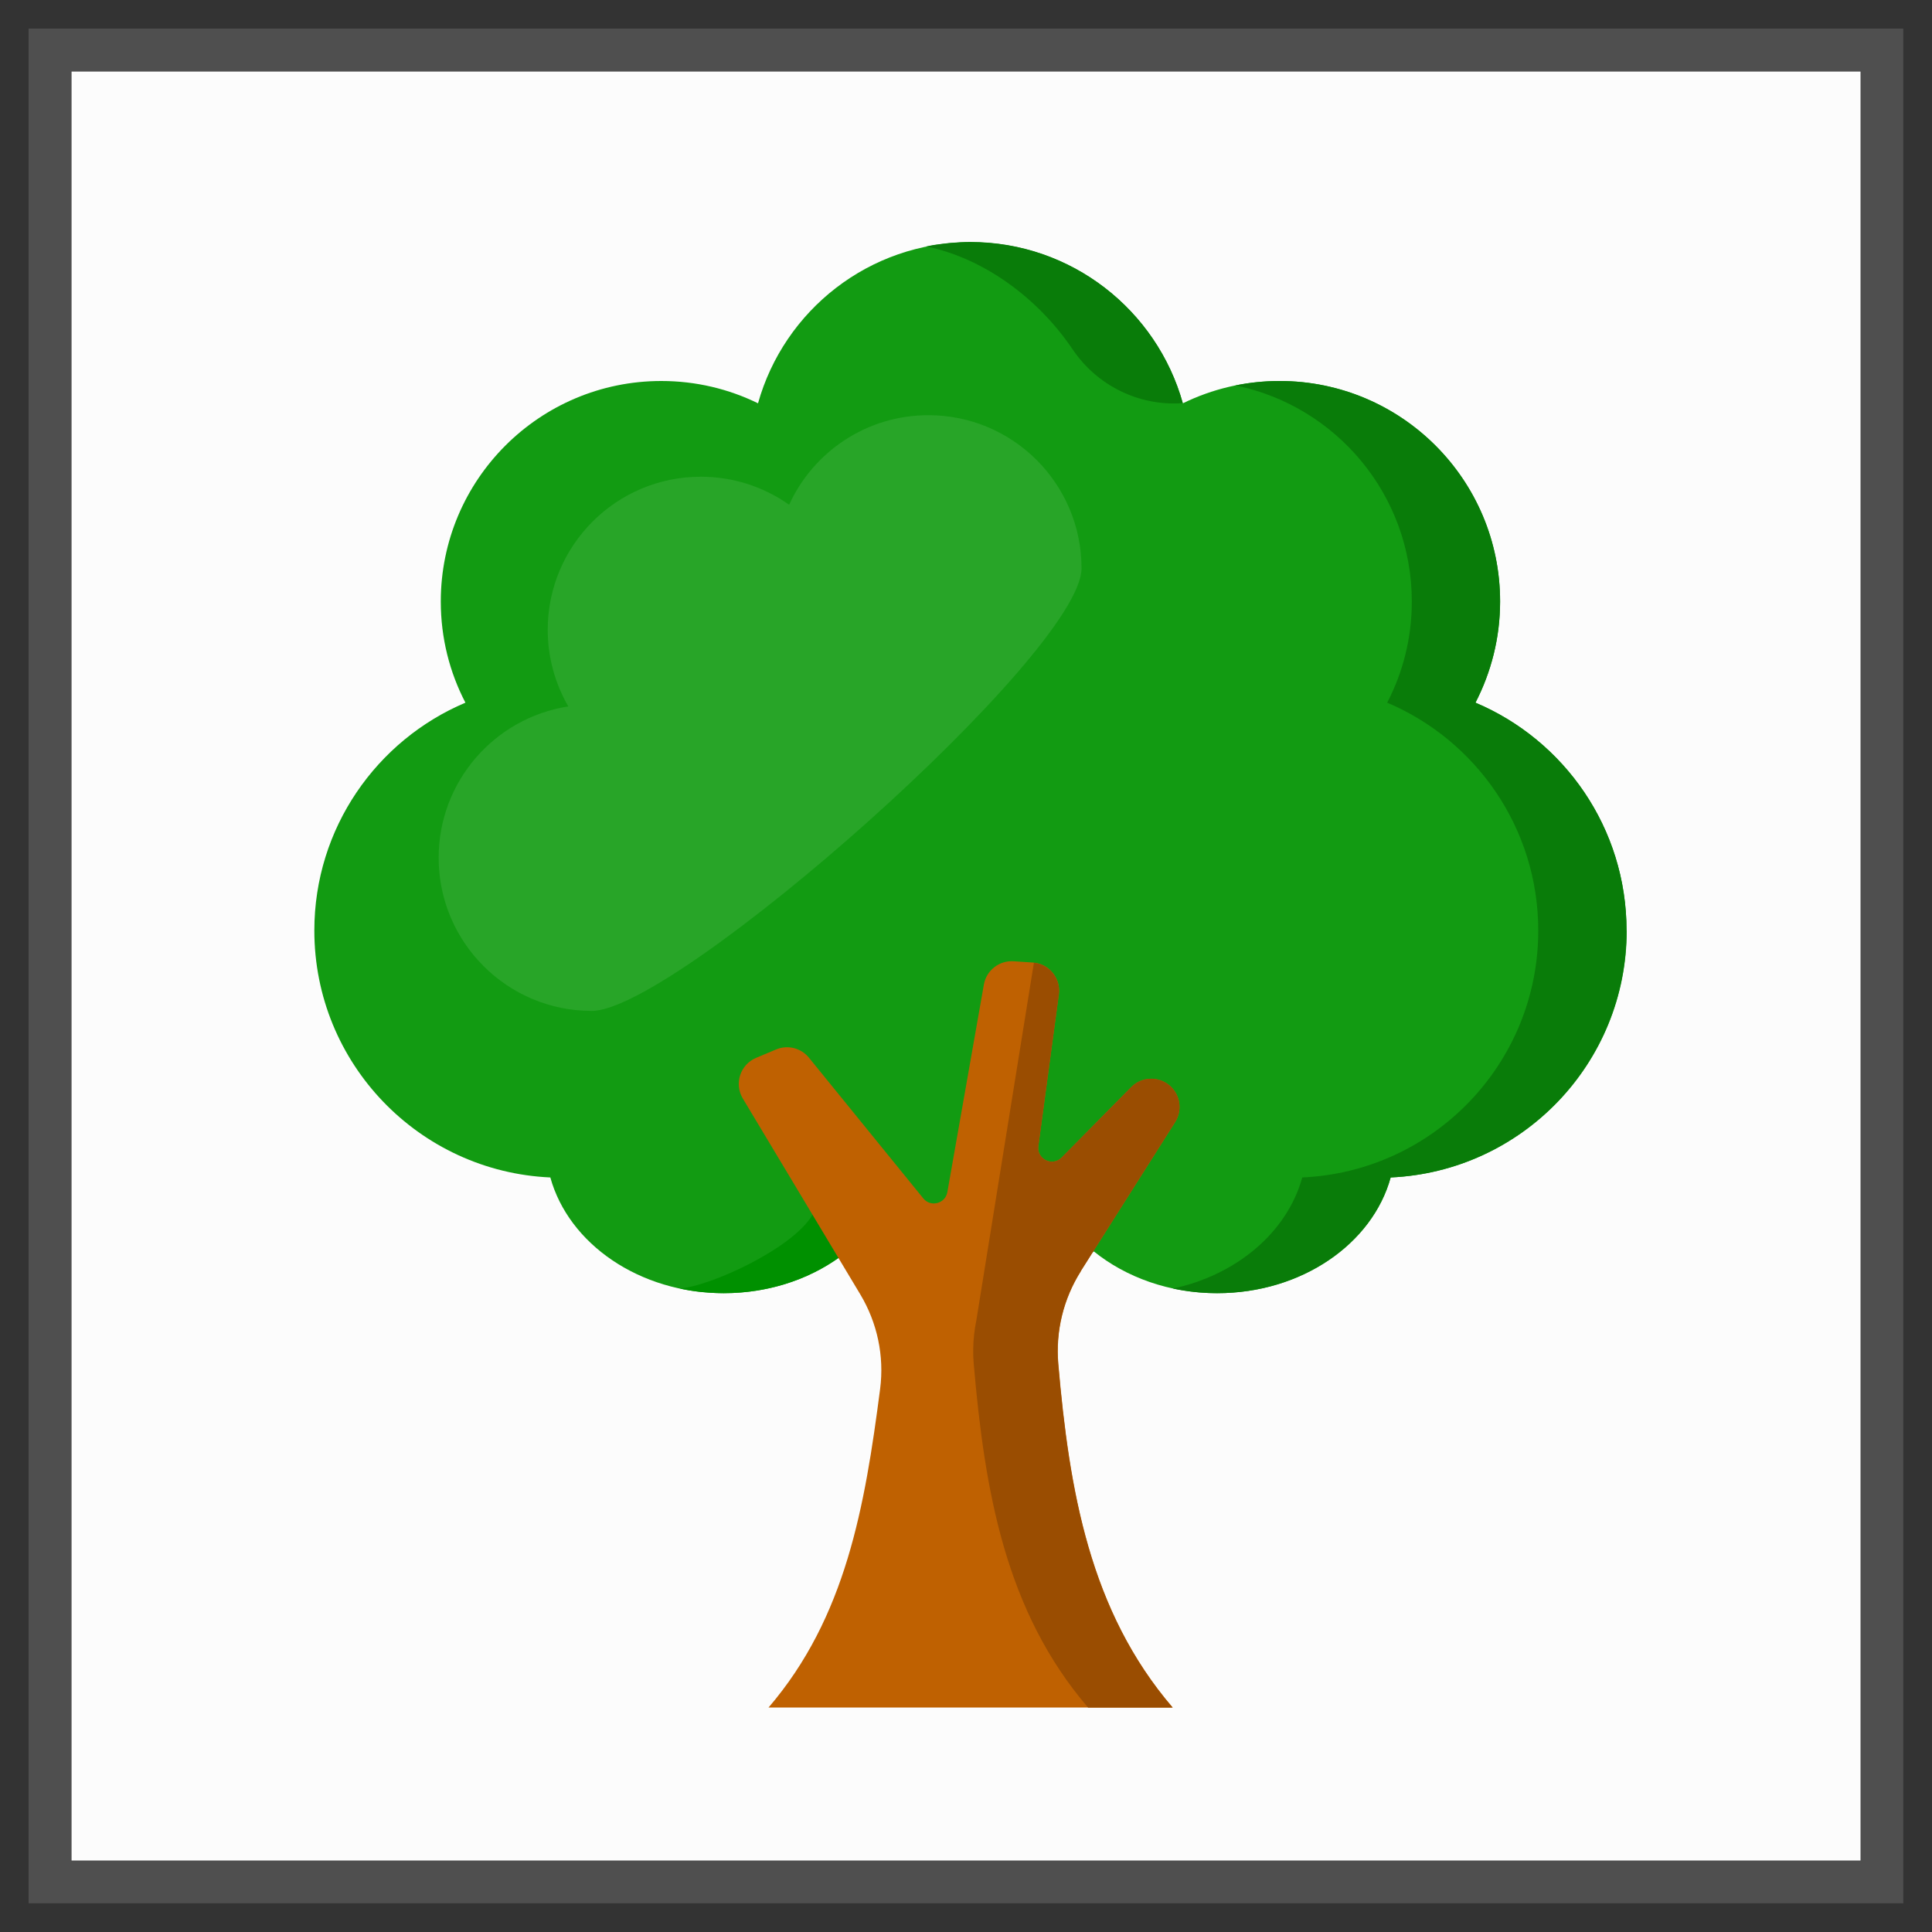 <!-- Generated by IcoMoon.io -->
<svg version="1.1" xmlns="http://www.w3.org/2000/svg" width="20" height="20" viewBox="0 0 20 20">
<rect x="0" y="0" width="20" height="20" fill="#333333" stroke="none"/>
<title>indicator_tree_estimation</title>
<path fill="#fcfcfc" d="M0.519 0.519h18.963v18.963h-18.963v-18.963z"></path>
<path fill="#4f4f4f" d="M0.296 0.296h19.407v19.407h-19.407v-19.407zM0.741 0.741v18.519h18.519v-18.519h-18.519z"></path>
<path fill="#129b12" d="M16.838 9.633c0-1.061-0.645-1.971-1.564-2.359 0.162-0.314 0.255-0.67 0.255-1.047 0-1.261-1.022-2.283-2.283-2.283-0.359 0-0.699 0.083-1.001 0.231-0.269-0.962-1.151-1.668-2.199-1.668s-1.93 0.706-2.199 1.668c-0.302-0.148-0.642-0.231-1.001-0.231-1.261 0-2.283 1.022-2.283 2.283 0 0.378 0.092 0.734 0.255 1.047-0.919 0.389-1.564 1.299-1.564 2.359 0 1.375 1.084 2.495 2.443 2.556 0.19 0.687 0.921 1.198 1.796 1.198 0.496 0 0.945-0.165 1.277-0.432 0.331 0.267 0.781 0.432 1.277 0.432s0.945-0.165 1.277-0.432c0.331 0.267 0.781 0.432 1.277 0.432 0.875 0 1.607-0.512 1.796-1.198 1.359-0.061 2.443-1.181 2.443-2.556h-0z"></path>
<path fill="#097c09" d="M9.908 2.51c-0.028 0.002-0.056 0.004-0.084 0.006-0.009 0.001-0.017 0.002-0.025 0.003-0.030 0.003-0.060 0.007-0.089 0.011-0.006 0.001-0.011 0.002-0.017 0.002-0.035 0.005-0.070 0.012-0.105 0.019-0 0-0 0-0 0 0.599 0.122 1.161 0.539 1.516 1.066 0.252 0.373 0.682 0.587 1.131 0.557 0.003-0 0.006-0 0.009-0.001-0.269-0.962-1.151-1.668-2.199-1.668-0.037 0-0.073 0.001-0.11 0.003-0.009 0-0.018 0.001-0.027 0.002v-0z"></path>
<path fill="#097c09" d="M15.274 7.274c0.162-0.314 0.255-0.67 0.255-1.047 0-1.261-1.022-2.283-2.283-2.283-0.157 0-0.309 0.016-0.457 0.046 1.042 0.212 1.826 1.133 1.826 2.237 0 0.378-0.092 0.734-0.255 1.047 0.919 0.389 1.564 1.299 1.564 2.359 0 1.375-1.084 2.495-2.443 2.556-0.155 0.563-0.675 1.008-1.339 1.15 0.146 0.031 0.299 0.048 0.457 0.048 0.875 0 1.607-0.512 1.796-1.198 1.359-0.061 2.443-1.181 2.443-2.556 0-1.061-0.645-1.971-1.564-2.359v0z"></path>
<path fill="#009000" d="M8.41 12.577c-0.206 0.349-1.059 0.74-1.376 0.762 0.035 0.007 0.070 0.014 0.106 0.020 0.003 0 0.006 0.001 0.009 0.001 0.036 0.006 0.072 0.011 0.109 0.015 0.001 0 0.002 0 0.003 0 0.033 0.003 0.067 0.006 0.1 0.008 0.008 0 0.016 0.001 0.025 0.001 0.035 0.002 0.070 0.003 0.106 0.003 0.452 0 0.866-0.137 1.186-0.364l0.056-0.041-0.286-0.47-0.037 0.065z"></path>
<path fill="#bf6101" d="M11.187 13.16l0.978-1.544c0.077-0.122 0.054-0.282-0.055-0.377-0.116-0.101-0.292-0.095-0.4 0.015l-0.72 0.729c-0.096 0.097-0.259 0.016-0.241-0.118l0.212-1.57c0.023-0.168-0.101-0.32-0.27-0.331l-0.198-0.013c-0.149-0.010-0.282 0.094-0.308 0.241l-0.378 2.149c-0.021 0.119-0.173 0.159-0.249 0.065l-1.184-1.457c-0.082-0.101-0.221-0.135-0.34-0.085l-0.207 0.087c-0.164 0.069-0.229 0.267-0.138 0.42l1.217 2.029c0.176 0.294 0.249 0.638 0.205 0.978-0.158 1.217-0.354 2.364-1.155 3.298h4.184c-0.858-1-1.070-2.245-1.184-3.557-0.029-0.337 0.053-0.674 0.234-0.96h0z"></path>
<path fill="#9a4d01" d="M12.165 11.616c0.077-0.122 0.054-0.282-0.055-0.377-0.116-0.101-0.292-0.095-0.4 0.015l-0.72 0.729c-0.096 0.097-0.259 0.016-0.241-0.118l0.212-1.57c0.022-0.163-0.095-0.312-0.258-0.329l-0.596 3.703c-0.010 0.048-0.018 0.096-0.023 0.145-0.011 0.101-0.013 0.204-0.004 0.306 0.114 1.312 0.325 2.556 1.184 3.557h0.874c-0.858-1-1.070-2.245-1.184-3.557-0.029-0.337 0.052-0.674 0.233-0.96l0.978-1.544z"></path>
<path fill="#28a528" d="M9.611 4.298c-0.641 0-1.192 0.38-1.442 0.927-0.258-0.182-0.573-0.29-0.914-0.29-0.875 0-1.585 0.71-1.585 1.585 0 0.289 0.078 0.559 0.213 0.793-0.76 0.117-1.342 0.774-1.342 1.567 0 0.875 0.71 1.585 1.585 1.585s5.070-3.706 5.070-4.582c0-0.875-0.71-1.585-1.585-1.585v0z"></path>
</svg>
